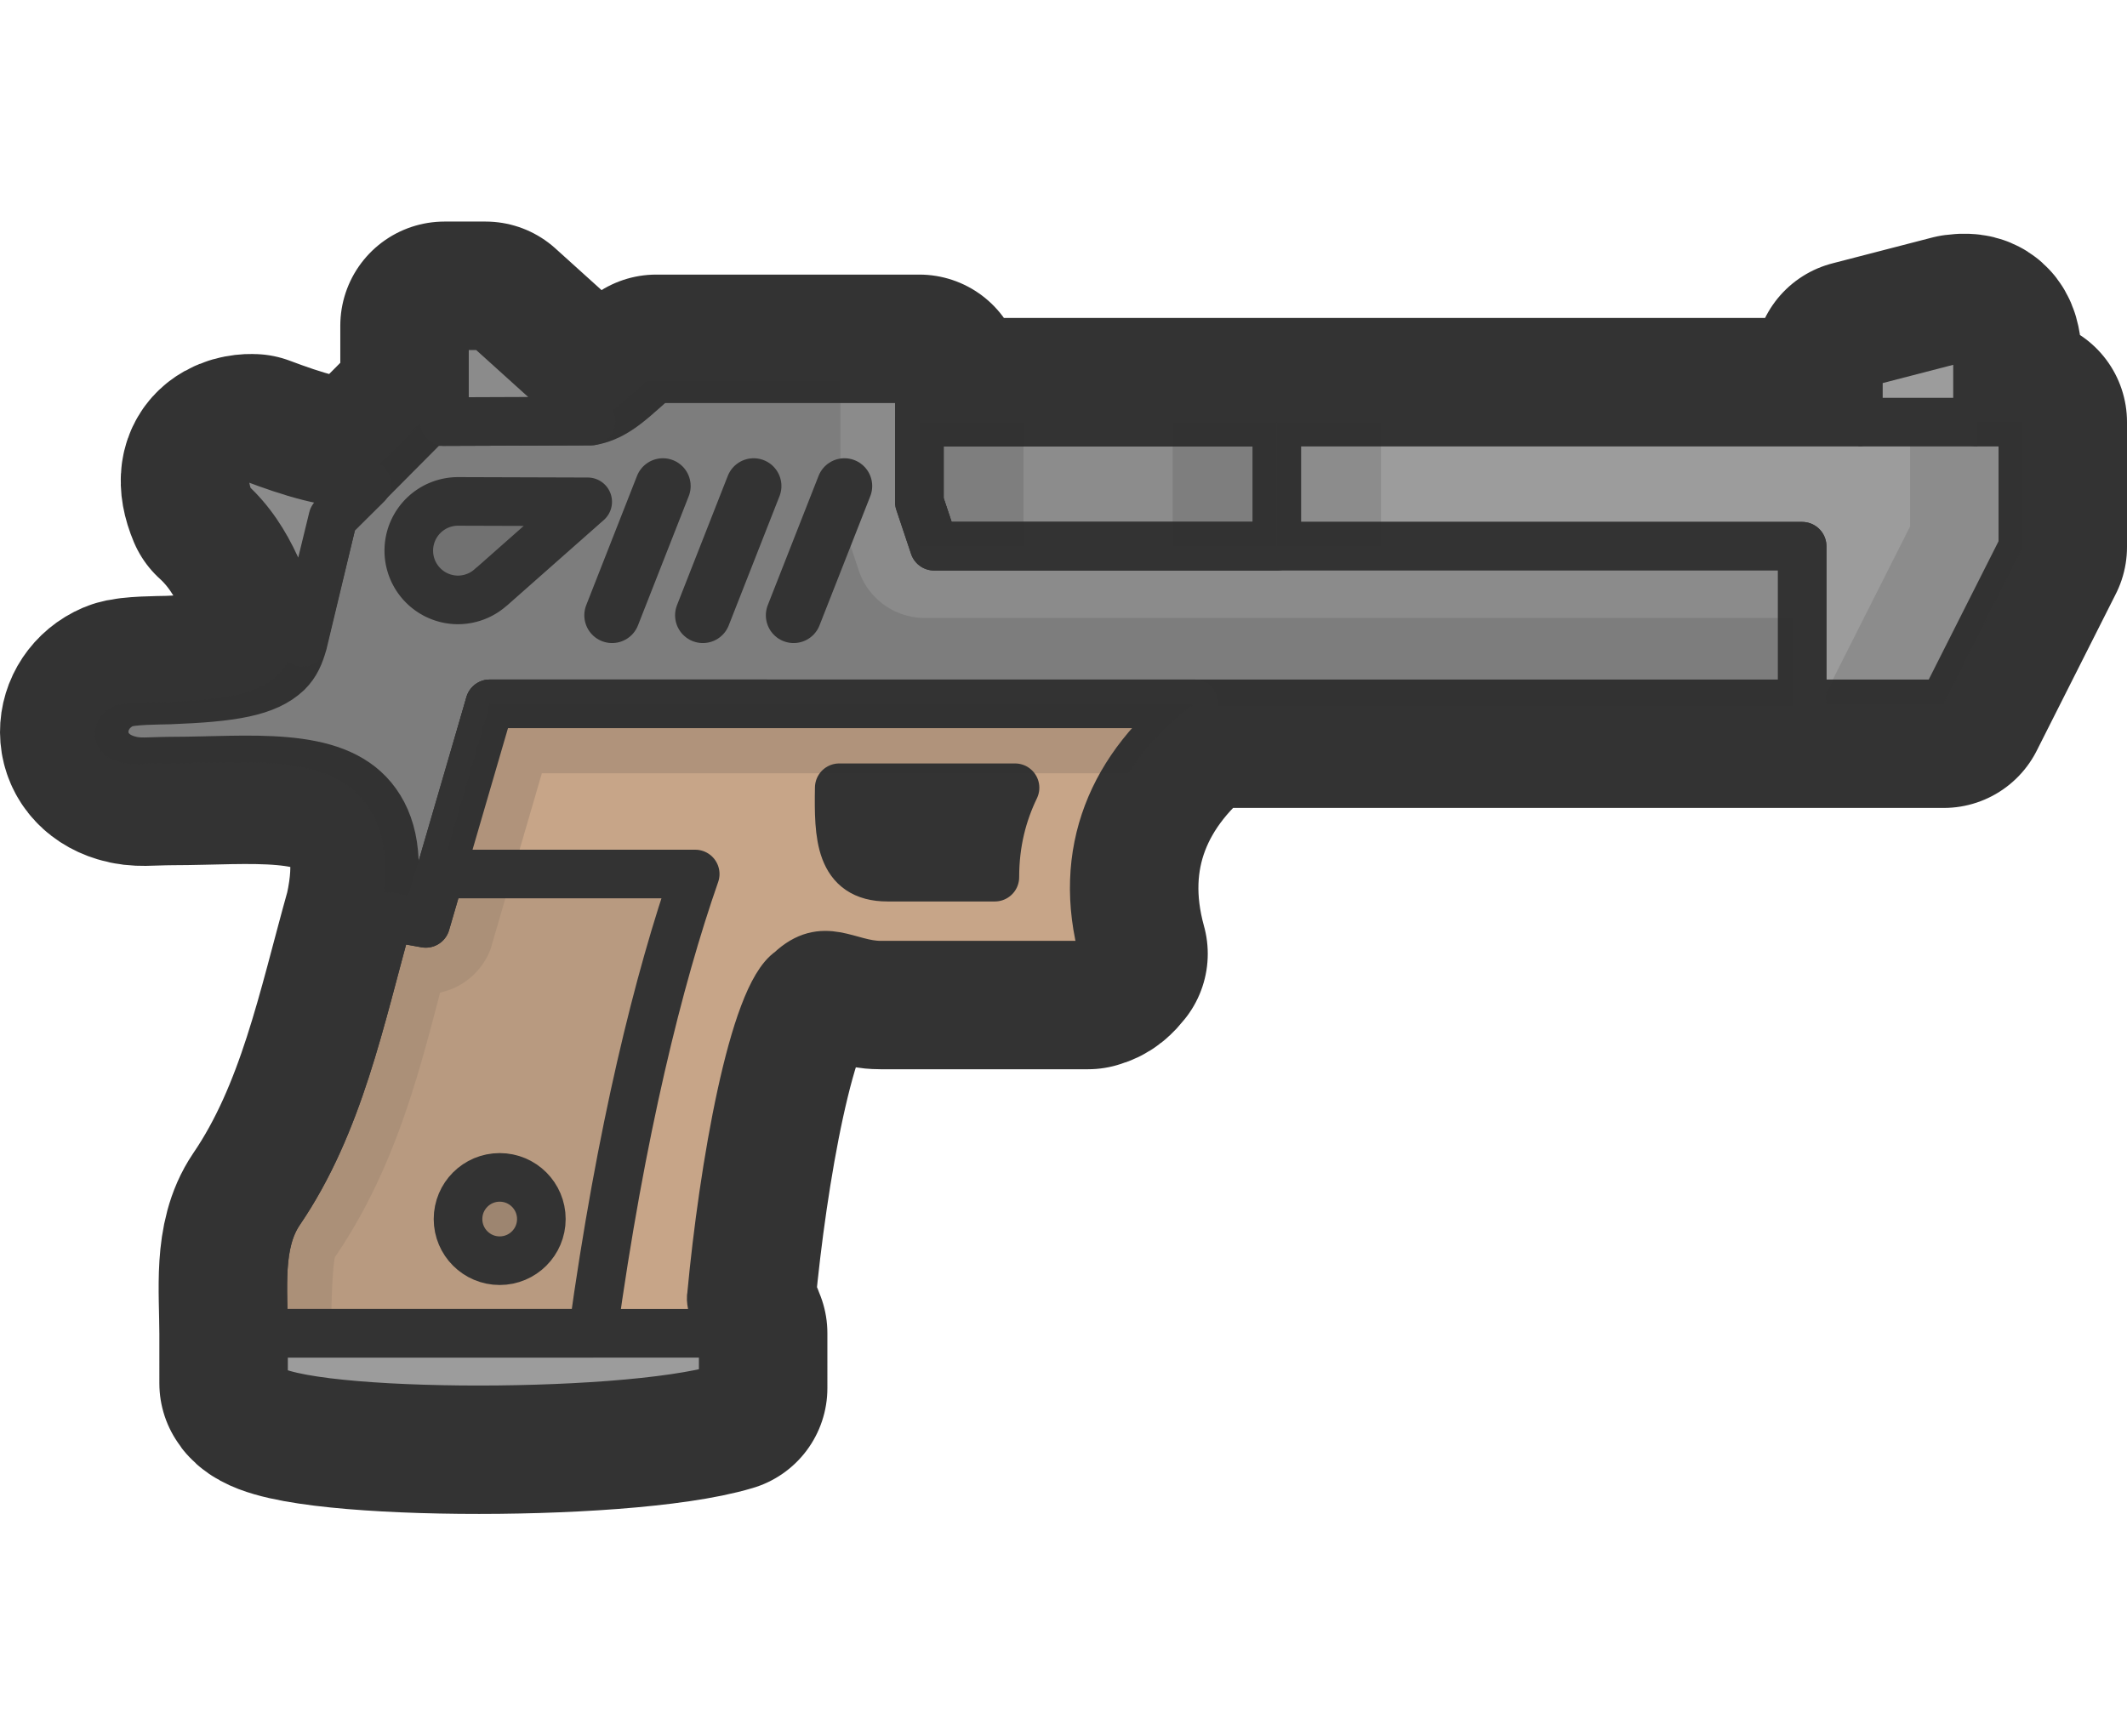 <?xml version="1.0" encoding="UTF-8" standalone="no"?>
<!-- Created with Inkscape (http://www.inkscape.org/) -->

<svg
   width="306.292mm"
   height="250mm"
   viewBox="0 0 306.292 250"
   version="1.1"
   id="svg5"
   inkscape:version="1.3 (0e150ed, 2023-07-21)"
   sodipodi:docname="deagle_loot.svg"
   xml:space="preserve"
   xmlns:inkscape="http://www.inkscape.org/namespaces/inkscape"
   xmlns:sodipodi="http://sodipodi.sourceforge.net/DTD/sodipodi-0.dtd"
   xmlns="http://www.w3.org/2000/svg"
   xmlns:svg="http://www.w3.org/2000/svg"><sodipodi:namedview
     id="namedview7"
     pagecolor="#ffffff"
     bordercolor="#666666"
     borderopacity="1.0"
     inkscape:pageshadow="2"
     inkscape:pageopacity="0.0"
     inkscape:pagecheckerboard="0"
     inkscape:document-units="mm"
     showgrid="false"
     inkscape:zoom="0.17903978"
     inkscape:cx="-128.46307"
     inkscape:cy="-365.84048"
     inkscape:window-width="1440"
     inkscape:window-height="784"
     inkscape:window-x="0"
     inkscape:window-y="25"
     inkscape:window-maximized="1"
     inkscape:current-layer="layer1"
     inkscape:showpageshadow="2"
     inkscape:deskcolor="#d1d1d1"
     showguides="false" /><defs
     id="defs2"><clipPath
       clipPathUnits="userSpaceOnUse"
       id="clipPath54"><path
         id="path54"
         style="stroke-width:0.1;stroke-linecap:square;paint-order:markers fill stroke;stop-color:#000000"
         d="m 1691.199,-792.32 h 1634.892 v 92.828 H 1691.199 Z" /></clipPath><clipPath
       clipPathUnits="userSpaceOnUse"
       id="clipPath15"><rect
         style="fill:none;stroke:#000000;stroke-linecap:butt;stroke-linejoin:bevel;paint-order:stroke markers fill;stop-color:#000000"
         id="rect15-7"
         width="45.034"
         height="38.956"
         x="262.483"
         y="121.001" /></clipPath><inkscape:path-effect
       effect="fill_between_many"
       method="originald"
       linkedpaths="#path34,0,1"
       id="path-effect34"
       is_visible="true"
       lpeversion="0"
       join="true"
       close="true"
       autoreverse="true" /><clipPath
       clipPathUnits="userSpaceOnUse"
       id="clipPath18"><path
         id="path18"
         style="display:block;fill:#7c7c7c;fill-opacity:1;stroke:none;stroke-width:2;stroke-linecap:butt;stroke-linejoin:round;stroke-dasharray:none;stroke-opacity:1"
         d="m 153.599,-83.812 -3.617,3.155 -2.408,-0.009 c -1.347,-0.204 -2.297,-1.318 -3.312,-2.146 h -13.353 v 2.2 H 112.768 81.208 v -1.309 l -3.029,-1.804 c -0.73,-0.097 -0.905,0.08 -0.971,0.866 v 2.247 h -2.3 v 6.341 l 4.015,7.959 h 7.185 29.448 c 1.761,1.118 3.449,2.327 4.888,3.848 1.664,1.957 2.162,5.663 1.114,8.842 0.235,0.294 0.407,0.473 0.791,0.575 h 10.531 c 1.64,0.001 2.886,-1.312 4.581,0.291 1.894,1.27 3.398,10.079 3.993,16.437 0.125,0.567 -0.416,1.526 -0.591,2.054 l -0.961,2.693 c 1.474,1.697 23.543,1.424 24.289,-0.243 l 5.3e-4,-2.546 c 0.008,-2.299 0.281,-4.562 -0.814,-6.179 -3.045,-4.471 -4.092,-9.834 -5.532,-14.965 -0.631,-2.868 -0.226,-4.767 0.811,-6.023 2.029,-2.459 6.479,-2.459 10.329,-2.459 1.293,0.009 1.65,0.13 2.269,-0.077 0.515,-0.172 0.864,-0.635 0.856,-1.131 -0.008,-0.448 -0.32,-0.93 -0.832,-1.132 -0.347,-0.137 -1.805,-0.164 -2.316,-0.178 -3.152,-0.121 -4.913,-0.384 -5.981,-1.397 -0.448,-0.446 -0.62,-0.905 -0.79,-1.489 l -0.345,-1.441 c 0.601,-2.005 1.224,-4.082 2.819,-5.553 0.687,-1.668 -0.666,-1.742 -0.903,-1.718 -1.425,0.546 -2.858,1.023 -4.41,1.034 l -3.543,-3.565 -0.8,-0.003 v -3.173 z"
         sodipodi:nodetypes="cccccccccccccccccccccccccccccscscsccccccccccc" /></clipPath><inkscape:path-effect
       effect="powerclip"
       id="path-effect18"
       is_visible="true"
       lpeversion="1"
       inverse="true"
       flatten="false"
       hide_clip="false"
       message="Use fill-rule evenodd on &lt;b&gt;fill and stroke&lt;/b&gt; dialogue if no flatten result after convert clip to paths." /></defs><g
     inkscape:label="Layer 1"
     inkscape:groupmode="layer"
     id="layer1"><path
       id="path1-9"
       style="fill:none;fill-opacity:1;stroke:#333333;stroke-width:30;stroke-linecap:butt;stroke-linejoin:round;stroke-dasharray:none;stroke-opacity:1"
       d="m 64.003,46.915 v 13.806 l -2.271,0.008 -8.98,9.037 c -5.73,-0.054 -11.03,-1.786 -16.298,-3.767 -0.881,-0.09 -5.904,0.18 -3.352,6.267 5.924,5.368 8.237,12.948 10.471,20.263 l 4.364,-17.917 -4.311,18.021 c -0.483,1.655 -0.97,2.96 -2.242,4.225 -3.032,2.875 -8.026,3.62 -16.971,3.964 -1.448,0.039 -5.47,0.037 -6.571,0.507 -3.665,1.563 -4.081,6.701 0.508,8.077 1.762,0.528 2.769,0.243 6.438,0.219 10.923,0 23.11,-1.657 28.867,5.322 2.941,3.565 4.089,8.952 2.3,17.091 -4.086,14.561 -7.058,29.78 -15.697,42.466 -3.108,4.591 -2.334,11.011 -2.311,17.535 l 66.197,-5.2e-4 c -0.498,-1.499 -2.031,-3.948 -1.677,-5.556 1.688,-18.041 5.953,-43.037 11.329,-46.64 4.809,-4.549 8.346,-0.824 12.998,-0.827 h 29.882 c 1.09,-0.289 1.576,-0.796 2.244,-1.63 -4.061,-14.64 1.28,-27.131 13.046,-36.009 h 87.546 20.388 L 291.292,78.788 V 60.796 h -6.526 v -9.606 c -0.186,-2.23 -0.683,-2.733 -2.756,-2.457 l -14.398,3.728 v 8.335 H 132.388 V 54.553 H 94.497 c -2.877,2.347 -5.57,5.498 -9.381,6.085 L 69.922,46.915 Z m 40.141,145.121 -66.196,0.001 5.1e-4,7.224 c 2.118,4.731 51.346,5.161 66.196,0.689 z M 85.109,60.64 c -0.004,5.8e-4 -0.007,0.002 -0.011,0.003 l -20.134,0.074 z m 35.745,52.821 h 25.313 c -1.77,3.673 -2.9,7.839 -2.905,12.88 h -15.469 c -6.907,0 -7.056,-5.971 -6.94,-12.88 z" /><g
       id="g13"
       transform="translate(5.112,2.468)"><path
         style="fill:#9c9c9c;fill-opacity:1;stroke:#333333;stroke-width:7;stroke-linecap:butt;stroke-linejoin:round;stroke-dasharray:none;stroke-opacity:1"
         d="m 286.18,76.327 v -17.992 h -6.526 v -9.606 c -0.186,-2.23 -0.684,-2.733 -2.756,-2.457 L 262.5,50 v 8.335 H 127.276 v 11.516 l 2.128,6.36 h 124.995 v 22.701 h 20.388 z"
         id="path1"
         sodipodi:nodetypes="cccccccccccccc" /><path
         id="path1-7"
         style="fill:#333333;fill-opacity:0.15;stroke:none;stroke-width:7;stroke-linecap:butt;stroke-linejoin:round;stroke-dasharray:none;stroke-opacity:1"
         d="m 269.947,58.334 v 15.02 l -10.053,19.93 -2.84,5.629 h 17.734 L 286.18,76.327 V 58.335 h -6.527 v -10e-4 z"
         sodipodi:nodetypes="cccccccccc" /><path
         style="fill:#8b8b8b;fill-opacity:1;stroke:#333333;stroke-width:7;stroke-linecap:butt;stroke-linejoin:round;stroke-dasharray:none;stroke-opacity:1"
         d="m 254.399,98.912 -188.981,3e-6 -9.222,31.625 -5.353,-0.962 c 1.789,-8.139 0.641,-13.526 -2.3,-17.092 -5.757,-6.979 -17.944,-5.322 -28.867,-5.322 -3.669,0.024 -4.676,0.31 -6.438,-0.218 -4.589,-1.376 -4.174,-6.514 -0.509,-8.077 1.101,-0.47 5.123,-0.467 6.571,-0.507 8.945,-0.343 13.939,-1.088 16.971,-3.963 1.272,-1.265 1.759,-2.57 2.242,-4.225 L 42.824,72.15 56.62,58.268 79.986,58.182 c 3.821,-0.58 6.517,-3.739 9.399,-6.09 h 37.891 l 1.4e-4,6.243 v 11.516 l 2.128,6.36 h 124.995 z"
         id="path2"
         sodipodi:nodetypes="ccccscssccccccccccccc" /><path
         d="m 253.035,86.539 a 10.001,10.001 0 0 0 -5.2e-4,0 H 128.04 a 10.001,10.001 0 0 1 -4.041,-0.853 10.001,10.001 0 0 1 -3.352,-2.412 10.001,10.001 0 0 1 -2.091,-3.561 l -2.127,-6.361 a 10.001,10.001 0 0 1 -0.518,-3.172 v -11.516 -6.243 a 10.001,10.001 0 0 1 0,-10e-4 H 88.021 c -0.72,0.588 -1.429,1.226 -2.147,1.861 -0.718,0.636 -1.444,1.269 -2.2,1.847 -0.378,0.289 -0.763,0.564 -1.159,0.819 -0.395,0.255 -0.8,0.489 -1.218,0.696 -0.418,0.207 -0.847,0.388 -1.292,0.534 -0.445,0.146 -0.905,0.259 -1.383,0.331 l -23.367,0.086 -13.796,13.882 -4.311,18.021 c -0.241,0.828 -0.484,1.568 -0.825,2.259 -0.171,0.346 -0.366,0.679 -0.598,1.005 -0.232,0.326 -0.501,0.645 -0.819,0.961 -0.379,0.359 -0.788,0.685 -1.232,0.981 -0.444,0.296 -0.923,0.563 -1.44,0.803 -0.517,0.24 -1.073,0.453 -1.671,0.643 -0.598,0.19 -1.238,0.357 -1.924,0.504 -0.686,0.147 -1.419,0.275 -2.202,0.386 -0.783,0.111 -1.615,0.205 -2.502,0.287 -1.774,0.163 -3.763,0.274 -5.999,0.36 -0.724,0.02 -2.091,0.029 -3.415,0.092 -0.662,0.032 -1.314,0.077 -1.868,0.143 -0.555,0.066 -1.012,0.154 -1.287,0.272 -0.458,0.195 -0.866,0.447 -1.219,0.739 -0.353,0.293 -0.652,0.627 -0.893,0.989 -0.241,0.362 -0.425,0.75 -0.548,1.152 -0.123,0.402 -0.184,0.816 -0.181,1.229 0.003,0.413 0.07,0.824 0.206,1.22 0.135,0.396 0.338,0.776 0.613,1.126 0.275,0.35 0.621,0.669 1.041,0.945 0.421,0.275 0.916,0.506 1.49,0.678 0.44,0.132 0.834,0.213 1.234,0.26 0.399,0.047 0.805,0.06 1.27,0.056 0.931,-0.008 2.1,-0.086 3.935,-0.098 2.731,0 5.541,-0.104 8.309,-0.15 1.384,-0.023 2.758,-0.032 4.107,-0.006 1.349,0.026 2.672,0.085 3.955,0.2 1.283,0.115 2.526,0.284 3.713,0.528 0.594,0.122 1.173,0.262 1.737,0.424 0.564,0.162 1.112,0.345 1.643,0.551 0.531,0.207 1.044,0.437 1.537,0.693 0.494,0.256 0.968,0.539 1.421,0.85 0.453,0.311 0.884,0.651 1.292,1.023 0.408,0.371 0.793,0.774 1.153,1.21 0.368,0.446 0.707,0.92 1.016,1.424 0.309,0.504 0.588,1.039 0.835,1.606 0.247,0.567 0.461,1.166 0.64,1.798 0.179,0.633 0.324,1.299 0.432,2.002 0.108,0.702 0.179,1.441 0.21,2.216 0.032,0.776 0.024,1.589 -0.025,2.442 -0.049,0.853 -0.139,1.745 -0.273,2.678 -0.134,0.933 -0.312,1.907 -0.535,2.925 l 5.353,0.962 9.222,-31.625 H 253.035 Z"
         style="fill:#333333;fill-opacity:0.15;stroke:none;stroke-width:7;stroke-linejoin:round;stroke-opacity:1"
         id="path10" /><path
         id="path5"
         style="fill:#717171;fill-opacity:1;stroke:#333333;stroke-width:7;stroke-linecap:round;stroke-linejoin:round;stroke-dasharray:none;stroke-opacity:1"
         d="m 60.849,69.756 18.667,0.059 -13.812,12.207 -0.006,-0.015 a 7.094,7.094 0 0 1 -4.849,1.937 7.094,7.094 0 0 1 -7.094,-7.094 7.094,7.094 0 0 1 7.094,-7.094 z" /><path
         style="fill:none;stroke:#333333;stroke-width:7;stroke-linecap:butt;stroke-linejoin:miter;stroke-dasharray:none;stroke-opacity:1"
         d="M 279.653,58.335 H 262.5"
         id="path6"
         sodipodi:nodetypes="cc" /><path
         style="fill:#8b8b8b;fill-opacity:1;stroke:#333333;stroke-width:7;stroke-linecap:butt;stroke-linejoin:round;stroke-dasharray:none;stroke-opacity:1"
         d="M 80.005,58.179 64.81,44.454 h -5.919 v 13.806 z"
         id="path4"
         sodipodi:nodetypes="ccccc" /><path
         style="fill:#8b8b8b;fill-opacity:1;stroke:#333333;stroke-width:7;stroke-linecap:butt;stroke-linejoin:round;stroke-dasharray:none;stroke-opacity:1"
         d="m 47.724,67.307 c -5.763,-0.038 -11.089,-1.778 -16.383,-3.769 -0.881,-0.09 -5.904,0.18 -3.352,6.267 5.924,5.368 8.237,12.948 10.471,20.262 L 42.824,72.15 Z"
         id="path7"
         sodipodi:nodetypes="cccccc" /><path
         id="rect10"
         style="fill:#333333;fill-opacity:0.15;stroke:#333333;stroke-width:7;stroke-linecap:round;stroke-linejoin:round;stroke-dasharray:none"
         d="m 178.751,58.335 h -51.475 v 11.516 l 2.128,6.36 49.347,-2e-6 z"
         sodipodi:nodetypes="cccccc" /><path
         style="fill:#9c9c9c;fill-opacity:1;stroke:#333333;stroke-width:7;stroke-linecap:butt;stroke-linejoin:round;stroke-dasharray:none;stroke-opacity:1"
         d="m 99.032,189.575 1.54e-4,7.914 c -14.85,4.472 -64.078,4.041 -66.196,-0.69 l -6.53e-4,-7.224 z"
         id="path9"
         sodipodi:nodetypes="ccccc" /><path
         id="rect12"
         style="fill:none;stroke:#333333;stroke-width:7;stroke-linecap:round;stroke-linejoin:round;stroke-dasharray:none"
         d="M 105.209,98.913 H 65.418 l -3.488,12.261 43.279,-4.7e-4 z"
         sodipodi:nodetypes="ccccc" /><path
         id="path3"
         style="fill:#c7a588;fill-opacity:1;stroke:#333333;stroke-width:7;stroke-linecap:butt;stroke-linejoin:round;stroke-dasharray:none;stroke-opacity:1"
         d="m 166.853,98.912 c -11.766,8.878 -17.107,21.37 -13.046,36.01 -0.667,0.834 -1.154,1.342 -2.244,1.631 h -29.883 c -4.652,0.003 -8.189,-3.722 -12.998,0.827 -5.376,3.603 -9.641,28.599 -11.329,46.64 -0.354,1.608 1.179,4.057 1.678,5.556 l -66.197,3.6e-4 c -0.023,-6.523 -0.797,-12.944 2.311,-17.535 8.639,-12.686 11.611,-27.905 15.697,-42.466 l 5.352,0.962 9.222,-31.625 z M 141.055,111 H 115.741 c -0.117,6.91 0.033,12.88 6.94,12.88 h 15.469 c 0.005,-5.041 1.135,-9.207 2.905,-12.88 z"
         sodipodi:nodetypes="cccccccccccccccscc" /><path
         id="path3-37"
         style="fill:#333333;fill-opacity:0.15;stroke:none;stroke-width:7;stroke-linecap:butt;stroke-linejoin:round;stroke-dasharray:none;stroke-opacity:1"
         d="m 166.853,98.912 -101.435,5.2e-4 -7.149,24.514 9.601,2.8 5.049,-17.314 h 84.463 c 2.381,-3.694 5.562,-7.05 9.471,-9.999 z" /><path
         id="path3-3"
         style="fill:#333333;fill-opacity:0.1;stroke:#333333;stroke-width:7;stroke-linecap:butt;stroke-linejoin:round;stroke-dasharray:none;stroke-opacity:1"
         d="m 58.269,123.426 -2.073,7.111 -5.352,-0.962 c -4.086,14.561 -7.058,29.78 -15.697,42.466 -3.108,4.591 -2.334,11.011 -2.311,17.535 l 47.429,-5.2e-4 C 84.274,160.505 89.766,138.412 95,123.426 Z"
         sodipodi:nodetypes="cccccccc" /><path
         id="path3-3-1"
         style="fill:#333333;fill-opacity:0.1;stroke:none;stroke-width:7;stroke-linecap:butt;stroke-linejoin:round;stroke-dasharray:none;stroke-opacity:1"
         d="m 58.269,123.427 -2.073,7.111 -5.352,-0.962 c -4.086,14.561 -7.058,29.78 -15.697,42.466 -3.108,4.591 -2.334,11.011 -2.311,17.535 h 9.746 c 0.008,-6.709 0.345,-10.678 0.583,-11.03 8.423,-12.379 11.9,-25.787 15.1,-38.047 a 10.001,10.001 0 0 0 7.269,-6.264 l 2.072,-7.109 1.079,-3.698 z" /><rect
         style="fill:#333333;fill-opacity:0.15;stroke:none;stroke-width:30;stroke-linecap:round;stroke-linejoin:round;stroke-dasharray:none;stroke-opacity:1"
         id="rect13"
         width="15"
         height="17.877"
         x="163.751"
         y="58.335" /><rect
         style="fill:#333333;fill-opacity:0.15;stroke:none;stroke-width:30;stroke-linecap:round;stroke-linejoin:round;stroke-dasharray:none;stroke-opacity:1"
         id="rect13-9"
         width="15"
         height="17.877"
         x="127.276"
         y="58.335" /><rect
         style="fill:#333333;fill-opacity:0.15;stroke:none;stroke-width:30;stroke-linecap:round;stroke-linejoin:round;stroke-dasharray:none;stroke-opacity:1"
         id="rect13-3"
         width="15"
         height="17.877"
         x="178.751"
         y="58.335" /><circle
         style="fill:#333333;fill-opacity:0.2;stroke:#333333;stroke-width:7;stroke-linecap:square;stroke-linejoin:round;stroke-dasharray:none;stroke-opacity:1"
         id="path8"
         cx="66.844"
         cy="173.125"
         r="6" /><path
         style="fill:none;stroke:#333333;stroke-width:8;stroke-linecap:round;stroke-linejoin:miter;stroke-dasharray:none;stroke-opacity:1"
         d="M 96.101,86.159 103.415,67.54"
         id="path11" /><path
         style="fill:none;stroke:#333333;stroke-width:8;stroke-linecap:round;stroke-linejoin:miter;stroke-dasharray:none;stroke-opacity:1"
         d="m 109.172,86.159 7.315,-18.619"
         id="path11-5" /><path
         style="fill:none;stroke:#333333;stroke-width:8;stroke-linecap:round;stroke-linejoin:miter;stroke-dasharray:none;stroke-opacity:1"
         d="M 83.03,86.159 90.344,67.54"
         id="path11-56" /></g></g></svg>
